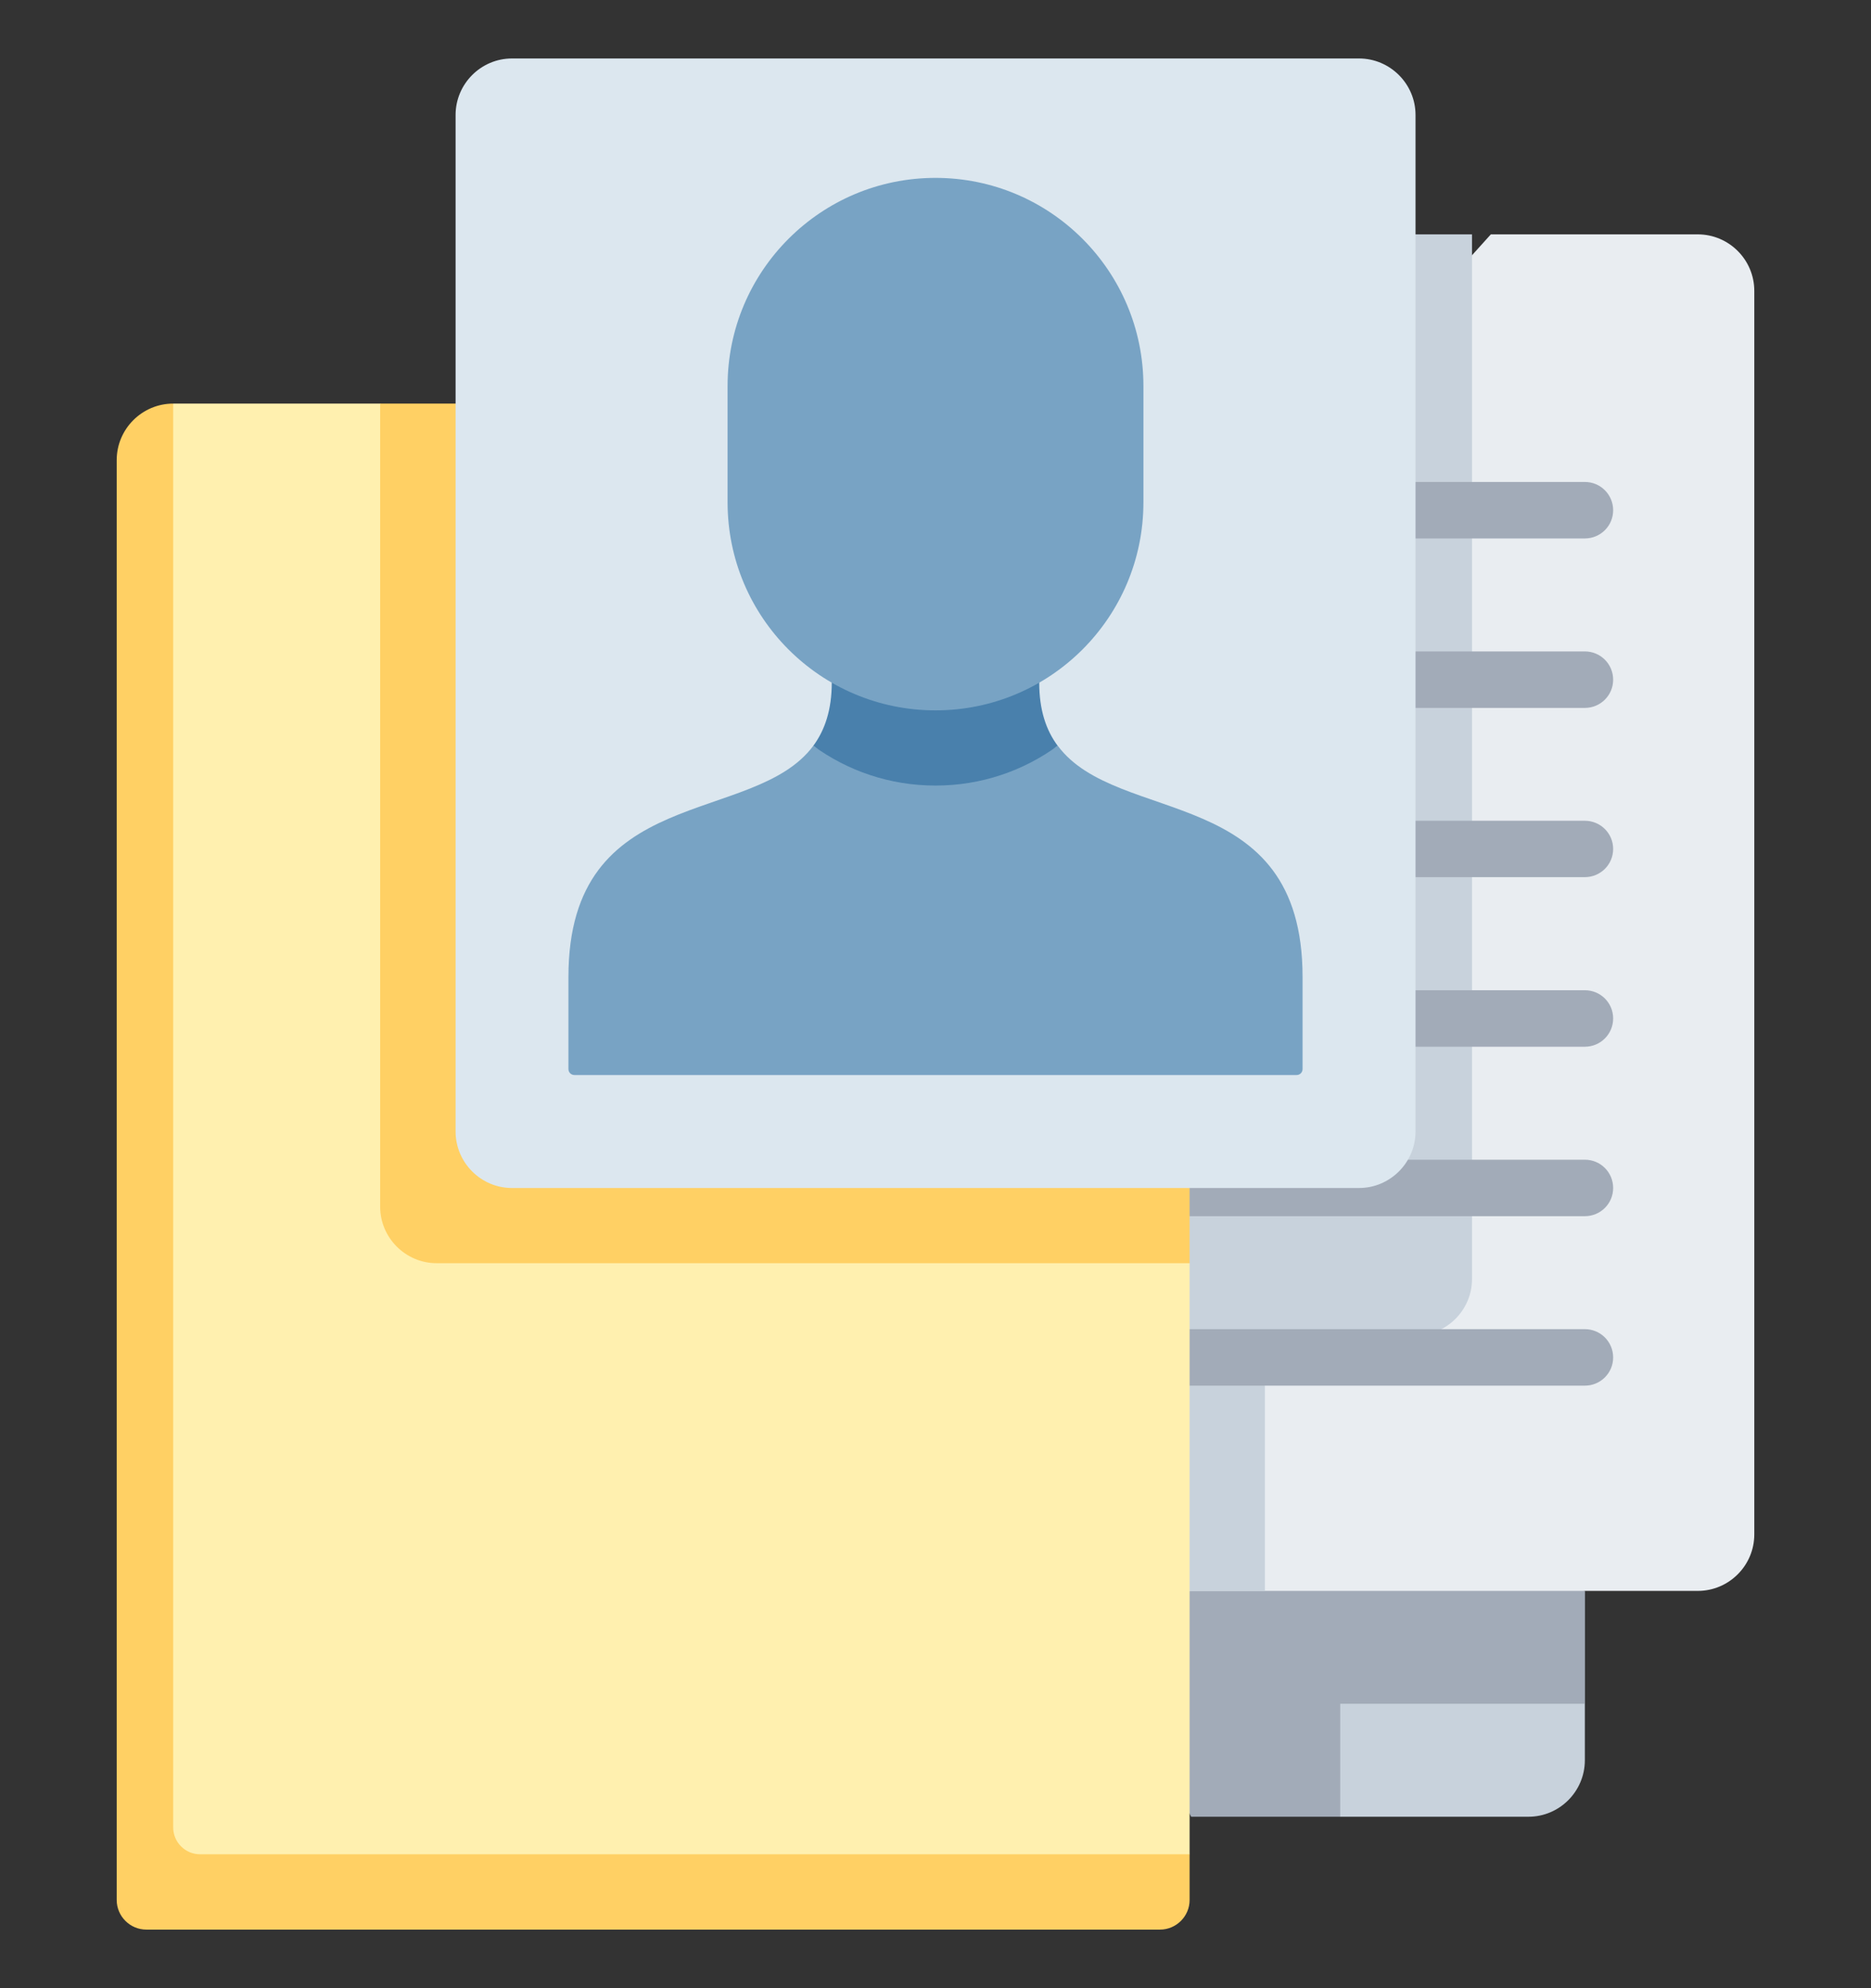 <svg width="16" height="17" viewBox="0 0 16 17" fill="none" xmlns="http://www.w3.org/2000/svg">
<rect x="0" y="0" width="16" height="17" fill="#333333" stroke="none"/>
<g clip-path="url(#clip0_1184_2022)">
<path d="M11.461 15.534H10.186L8.725 12.598L13.554 13.603V14.569L11.461 15.534Z" fill="#A2ABB8"/>
<path d="M11.461 15.534H13.071C13.336 15.534 13.553 15.317 13.553 15.051V14.568H11.461V15.534Z" fill="#C8D2DC"/>
<path d="M12.749 2.004H14.519C14.785 2.004 15.002 2.221 15.002 2.487V13.12C15.002 13.386 14.785 13.603 14.519 13.603H6.31C6.044 13.603 5.827 13.386 5.827 13.12V9.676L12.749 2.004Z" fill="#E9EDF1"/>
<path d="M6.31 2.004H12.588V10.937C12.588 11.202 12.37 11.419 12.105 11.419H10.817V13.603H9.851L5.827 2.487C5.827 2.221 6.044 2.004 6.31 2.004Z" fill="#C8D2DC"/>
<path d="M13.553 11.848H10.173C10.04 11.848 9.932 11.74 9.932 11.607C9.932 11.473 10.04 11.365 10.173 11.365H13.553C13.687 11.365 13.795 11.473 13.795 11.607C13.795 11.74 13.687 11.848 13.553 11.848Z" fill="#A2ABB8"/>
<path d="M13.553 10.399H10.173C10.04 10.399 9.932 10.291 9.932 10.158C9.932 10.024 10.04 9.916 10.173 9.916H13.553C13.687 9.916 13.795 10.024 13.795 10.158C13.795 10.291 13.687 10.399 13.553 10.399Z" fill="#A2ABB8"/>
<path d="M13.553 8.95H10.173C10.04 8.95 9.932 8.842 9.932 8.708C9.932 8.575 10.04 8.467 10.173 8.467H13.553C13.687 8.467 13.795 8.575 13.795 8.708C13.795 8.842 13.687 8.95 13.553 8.95Z" fill="#A2ABB8"/>
<path d="M13.553 7.5H10.173C10.04 7.5 9.932 7.392 9.932 7.259C9.932 7.126 10.04 7.018 10.173 7.018H13.553C13.687 7.018 13.795 7.126 13.795 7.259C13.795 7.392 13.687 7.5 13.553 7.5Z" fill="#A2ABB8"/>
<path d="M13.553 6.053H10.173C10.04 6.053 9.932 5.945 9.932 5.812C9.932 5.678 10.04 5.57 10.173 5.57H13.553C13.687 5.57 13.795 5.678 13.795 5.812C13.795 5.945 13.687 6.053 13.553 6.053Z" fill="#A2ABB8"/>
<path d="M13.553 4.604H10.173C10.04 4.604 9.932 4.496 9.932 4.363C9.932 4.229 10.04 4.121 10.173 4.121H13.553C13.687 4.121 13.795 4.229 13.795 4.363C13.795 4.496 13.687 4.604 13.553 4.604Z" fill="#A2ABB8"/>
<path d="M1.481 3.451C1.215 3.451 0.998 3.668 0.998 3.934V16.246C0.998 16.385 1.112 16.499 1.251 16.499H9.92C10.059 16.499 10.173 16.385 10.173 16.246V15.855L1.481 3.451Z" fill="#FFD064"/>
<path d="M3.252 3.451H1.481V15.625C1.481 15.752 1.584 15.855 1.711 15.855H10.173V10.801L3.252 3.451Z" fill="#FFF0AF"/>
<path d="M9.69 3.451H3.251V10.318C3.251 10.584 3.469 10.801 3.734 10.801H10.173V3.934C10.173 3.668 9.956 3.451 9.69 3.451Z" fill="#FFD064"/>
<path d="M11.622 10.158H4.378C4.113 10.158 3.896 9.941 3.896 9.675V0.983C3.896 0.717 4.113 0.5 4.378 0.5H11.622C11.887 0.5 12.105 0.717 12.105 0.983V9.675C12.105 9.941 11.887 10.158 11.622 10.158Z" fill="#DCE7EF"/>
<path d="M9.046 6.377C8.752 6.591 7.248 6.591 6.955 6.377C6.443 7.067 4.861 6.691 4.861 8.354V9.141C4.861 9.17 4.884 9.192 4.913 9.192H11.088C11.116 9.192 11.139 9.17 11.139 9.141V8.354C11.139 6.691 9.558 7.067 9.046 6.377Z" fill="#78A3C4"/>
<path d="M9.045 6.377C8.946 6.244 8.887 6.071 8.887 5.836H7.113C7.113 6.071 7.053 6.244 6.955 6.377C7.248 6.591 7.609 6.717 8 6.717C8.391 6.717 8.752 6.591 9.045 6.377Z" fill="#4980AC"/>
<path d="M9.778 3.3C9.778 2.318 8.982 1.521 8 1.521C7.018 1.521 6.222 2.318 6.222 3.3V4.295C6.222 5.278 7.018 6.074 8 6.074C8.982 6.074 9.778 5.278 9.778 4.295C9.778 4.079 9.778 3.517 9.778 3.3Z" fill="#78A3C4"/>
</g>
<defs>
<clipPath id="clip0_1184_2022">
<rect width="16" height="16" fill="white" transform="translate(0 0.5)"/>
</clipPath>
</defs>
</svg>
